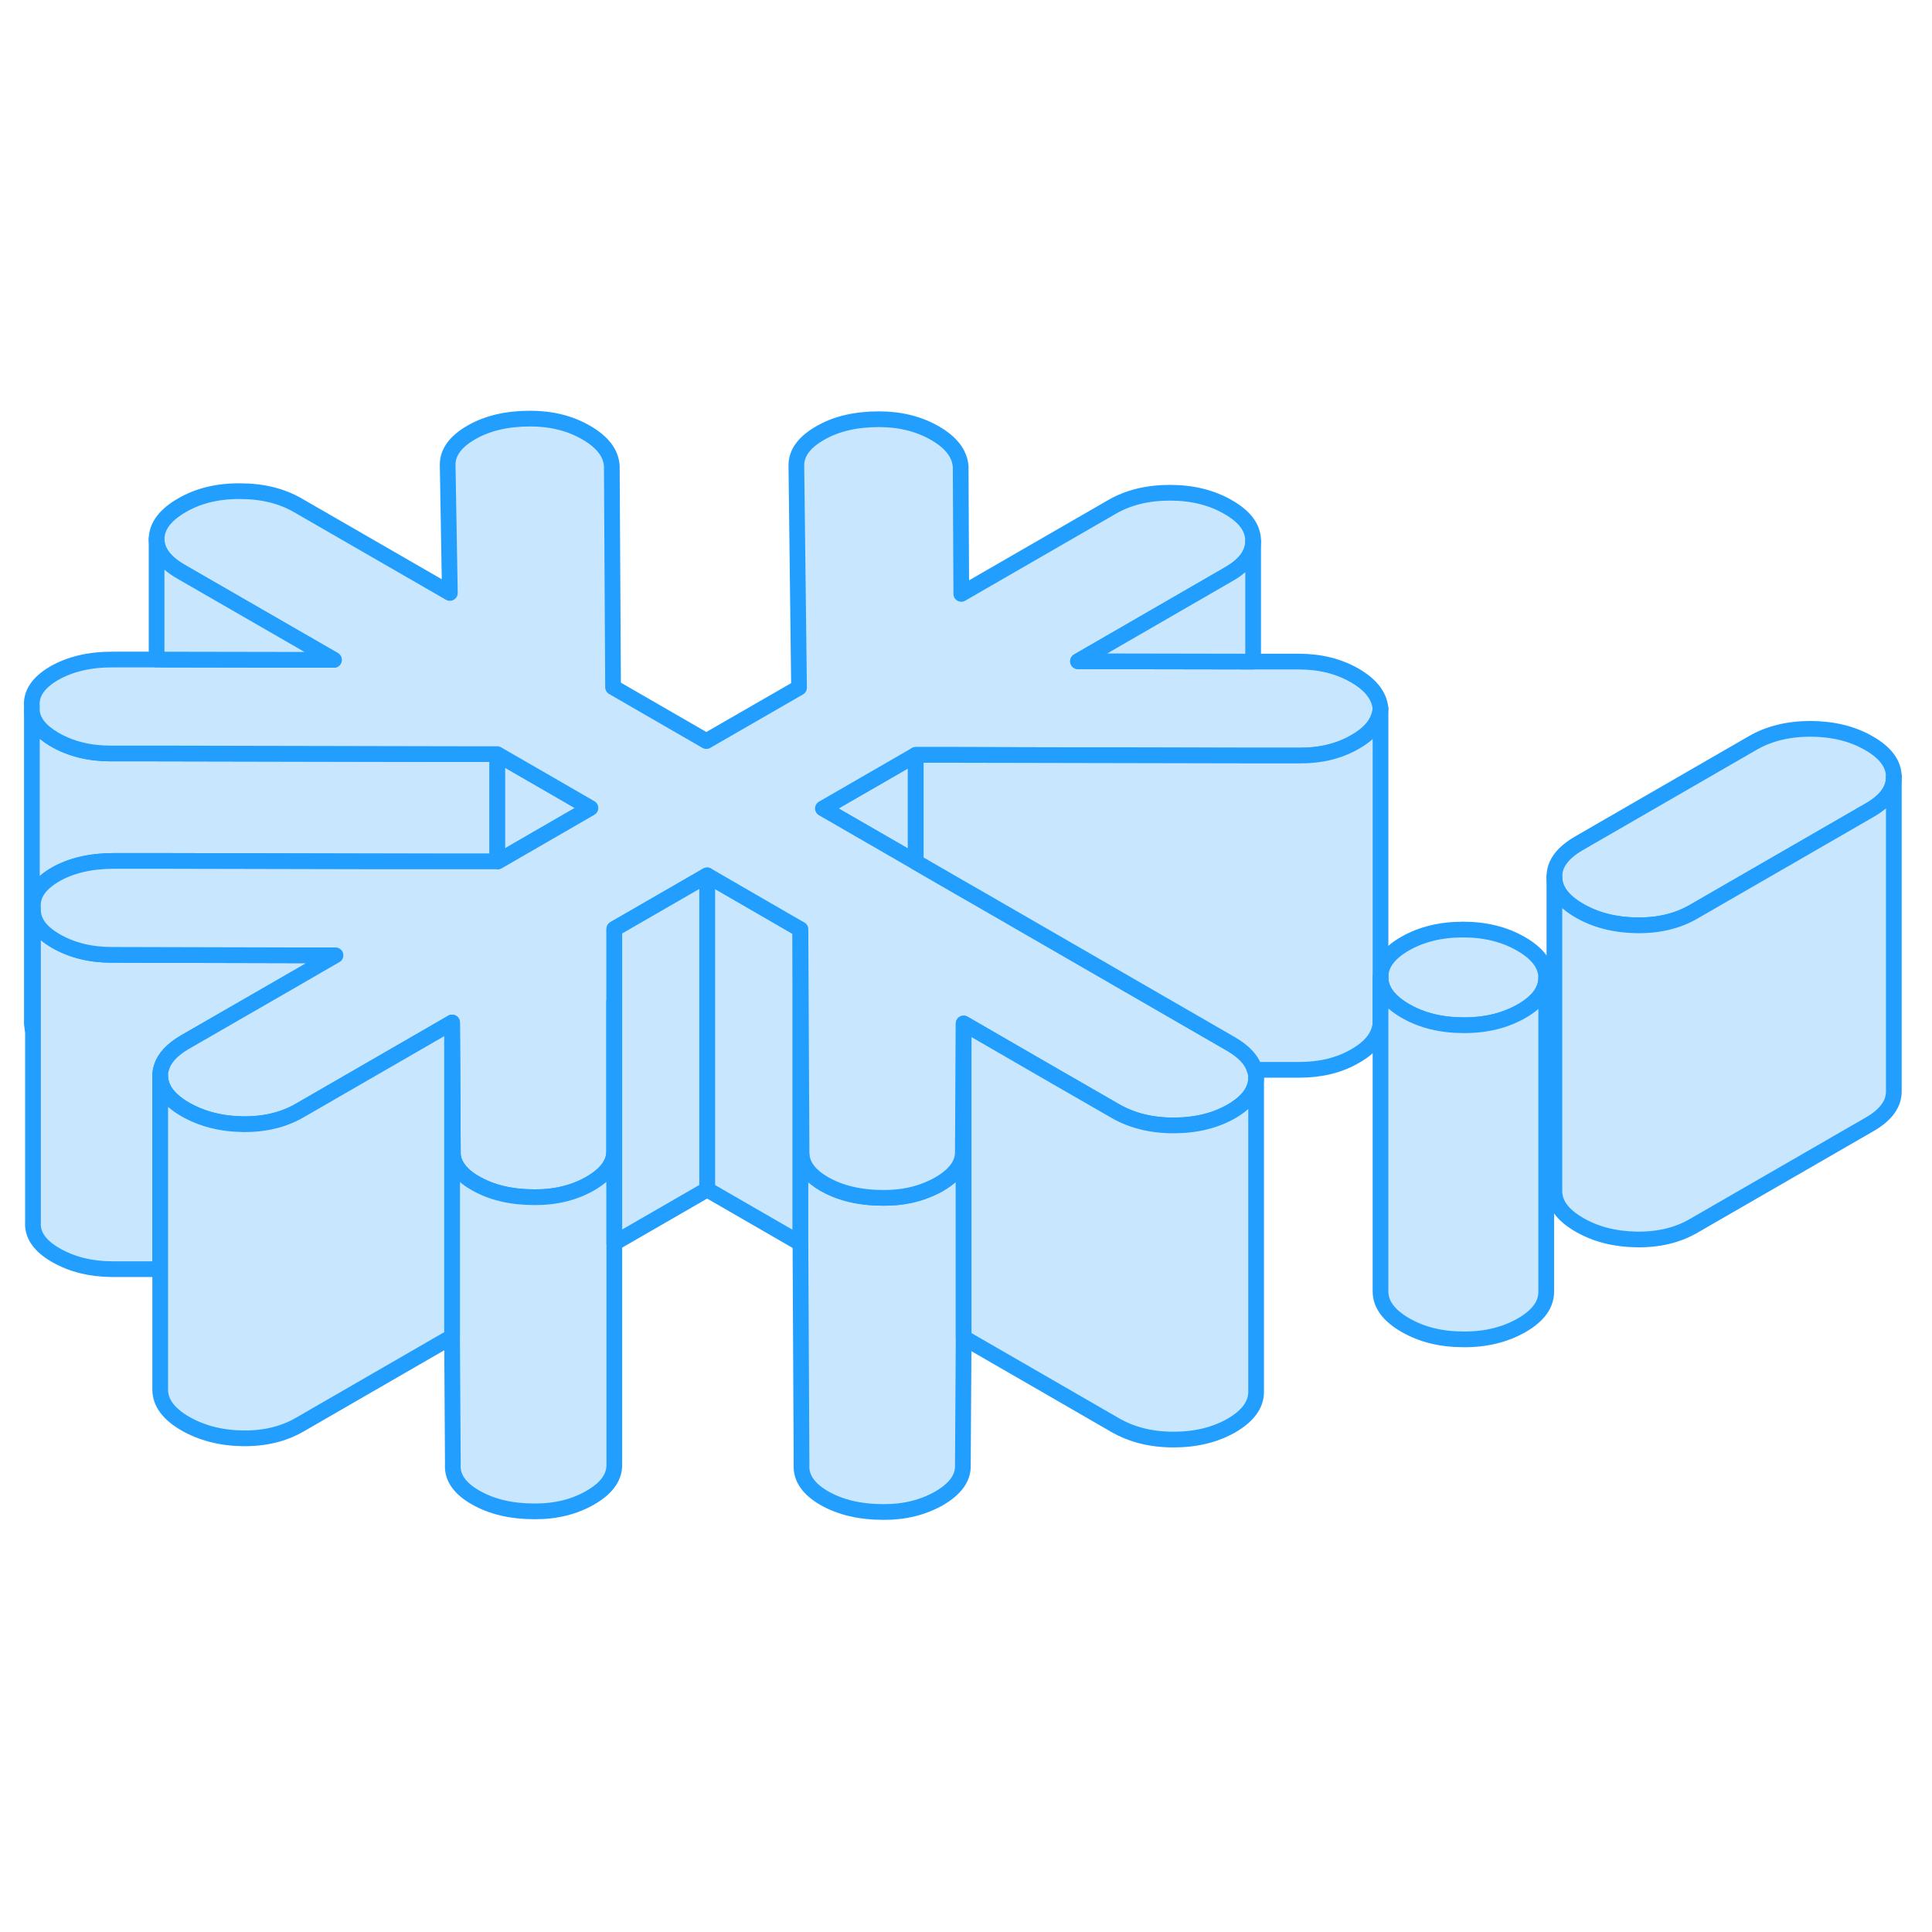 <svg width="48" height="48" viewBox="0 0 123 75" fill="#c8e7ff" xmlns="http://www.w3.org/2000/svg" stroke-width="1px" stroke-linecap="round" stroke-linejoin="round"><path d="M52.39 27.47L58.3 30.88V24.06L52.39 27.47Z" stroke="#229EFF" stroke-linejoin="round"/><path d="M37.59 27.44L31.69 30.85H31.65V24.01L37.59 27.44Z" stroke="#229EFF" stroke-linejoin="round"/><path d="M31.65 24.01V30.85H28.59L23.59 30.84L10.05 30.81H7.26C5.78 30.81 4.53 31.1 3.52 31.68C2.51 32.27 2.03 32.97 2.1 33.79V41.61C2.1 41.61 2.07 41.51 2.06 41.46V41.39C2.03 41.25 2.02 41.12 2.03 40.97V21.25C2.08 21.95 2.57 22.55 3.47 23.08C4.49 23.67 5.68 23.97 7.04 23.97H9.97L29.32 24.01H31.65Z" stroke="#229EFF" stroke-linejoin="round"/><path d="M21.36 36.82L20.28 37.44L19.3 38.01L11.77 42.35C10.95 42.83 10.45 43.37 10.28 43.98C10.22 44.14 10.2 44.31 10.2 44.49V56.8H7.11C5.75 56.79 4.56 56.49 3.54 55.9C2.52 55.31 2.04 54.61 2.1 53.79V33.93C2.1 34.69 2.58 35.34 3.54 35.9C4.56 36.49 5.75 36.79 7.11 36.79L19.19 36.82H21.36Z" stroke="#229EFF" stroke-linejoin="round"/><path d="M50.96 35.16V55.16L45.02 51.73V31.73L50.81 35.08L50.96 35.16Z" stroke="#229EFF" stroke-linejoin="round"/><path d="M61.35 41.16V61.16L61.3 69.33C61.31 70.12 60.8 70.8 59.79 71.39C58.77 71.97 57.59 72.27 56.23 72.26C54.75 72.26 53.5 71.96 52.48 71.38C51.46 70.79 50.98 70.08 51.03 69.26L50.96 55.16V35.16L51.03 49.26C51.02 49.38 51.03 49.45 51.05 49.56V49.66C51.16 50.32 51.63 50.89 52.48 51.38C53.5 51.96 54.75 52.26 56.23 52.26C57.45 52.27 58.52 52.03 59.47 51.56C59.58 51.51 59.68 51.45 59.79 51.39C60.79 50.81 61.3 50.13 61.3 49.35V49.33L61.33 44.07L61.35 41.16Z" stroke="#229EFF" stroke-linejoin="round"/><path d="M120.57 25.46V25.48C120.57 26.29 120.05 27 119.01 27.59L107.85 34.03C106.81 34.64 105.59 34.93 104.2 34.91C102.81 34.89 101.59 34.58 100.54 33.97C99.49 33.36 98.96 32.65 98.96 31.83C98.95 31.01 99.47 30.3 100.52 29.69L111.59 23.3C112.63 22.7 113.86 22.4 115.28 22.4C116.7 22.41 117.94 22.71 118.99 23.32C120.04 23.92 120.57 24.64 120.57 25.46Z" stroke="#229EFF" stroke-linejoin="round"/><path d="M87.89 21.12C87.83 21.94 87.3 22.65 86.28 23.23C85.27 23.82 84.08 24.11 82.72 24.11H79.78L60.24 24.06H58.3L52.39 27.47L58.3 30.88L61.19 32.55L62.29 33.18L69.72 37.47L70.81 38.1L78.38 42.47C79.2 42.95 79.71 43.49 79.88 44.1C79.94 44.27 79.97 44.44 79.97 44.61C79.97 45.43 79.45 46.14 78.41 46.75C77.36 47.35 76.13 47.65 74.71 47.65C73.29 47.65 72.06 47.34 71 46.73L66.4 44.08L61.35 41.16L61.33 44.07L61.3 49.33V49.35C61.3 50.13 60.79 50.81 59.79 51.39C59.68 51.45 59.58 51.51 59.47 51.56C58.52 52.03 57.45 52.27 56.23 52.26C54.75 52.26 53.5 51.96 52.48 51.38C51.63 50.89 51.16 50.32 51.05 49.66V49.56C51.03 49.45 51.02 49.38 51.03 49.26L50.96 35.16L50.81 35.08L45.02 31.73L39.11 35.14V49.29C39.1 50.08 38.6 50.76 37.58 51.35C36.57 51.93 35.38 52.23 34.02 52.22C32.54 52.22 31.29 51.92 30.27 51.33C30 51.18 29.77 51.02 29.58 50.85C29.12 50.44 28.87 49.99 28.83 49.5V49.22L28.8 44.01L28.78 41.1L23.76 44L19.1 46.69C18.05 47.3 16.84 47.59 15.45 47.57C14.06 47.55 12.84 47.23 11.79 46.63C10.74 46.02 10.21 45.31 10.2 44.49C10.2 44.31 10.22 44.14 10.28 43.98C10.45 43.37 10.95 42.83 11.77 42.35L19.3 38.01L20.28 37.44L21.36 36.82H19.19L7.11 36.79C5.75 36.79 4.56 36.49 3.54 35.9C2.58 35.34 2.1 34.69 2.1 33.93V33.79C2.03 32.97 2.51 32.27 3.52 31.68C4.53 31.1 5.78 30.81 7.26 30.81H10.05L23.59 30.84H31.65L31.69 30.85L37.59 27.44L31.65 24.01H29.32L9.97 23.97H7.04C5.68 23.97 4.49 23.67 3.47 23.08C2.57 22.55 2.08 21.95 2.03 21.25V20.97C1.96 20.15 2.44 19.45 3.45 18.86C4.47 18.28 5.71 17.98 7.19 17.99H9.97L21.26 18.01L11.51 12.39C10.48 11.79 9.97 11.11 9.97 10.32V10.27C10 9.47 10.54 8.77 11.58 8.17C12.63 7.56 13.86 7.26 15.28 7.27C16.7 7.27 17.93 7.57 18.98 8.18L28.64 13.75L28.5 5.58C28.5 4.8 29 4.11 30.01 3.53C31.03 2.94 32.28 2.65 33.76 2.65C35.11 2.65 36.3 2.95 37.32 3.54C38.34 4.13 38.89 4.83 38.95 5.65L39.03 19.75L44.97 23.18L50.87 19.78L50.7 5.62C50.7 4.84 51.2 4.15 52.22 3.57C53.23 2.98 54.48 2.69 55.96 2.69C57.32 2.69 58.51 2.99 59.53 3.58C60.55 4.17 61.09 4.87 61.16 5.69L61.2 13.81L70.8 8.27C71.84 7.67 73.07 7.37 74.49 7.37C75.91 7.37 77.15 7.68 78.2 8.29C79.25 8.89 79.78 9.61 79.78 10.43V10.45C79.78 11.26 79.26 11.97 78.22 12.56L68.63 18.1L79.78 18.12H82.69C84.05 18.12 85.24 18.42 86.26 19.01C87.28 19.6 87.82 20.31 87.89 21.12Z" stroke="#229EFF" stroke-linejoin="round"/><path d="M98.44 38.24C98.44 39.06 97.92 39.77 96.88 40.37C95.83 40.97 94.6 41.28 93.18 41.27C91.76 41.27 90.53 40.97 89.47 40.36C88.42 39.75 87.89 39.04 87.89 38.22V38.2C87.89 37.39 88.41 36.68 89.45 36.08C90.5 35.48 91.73 35.18 93.15 35.18C94.56 35.18 95.8 35.49 96.85 36.1C97.9 36.71 98.43 37.42 98.44 38.24Z" stroke="#229EFF" stroke-linejoin="round"/><path d="M39.11 39.79V69.29C39.1 70.08 38.6 70.76 37.58 71.35C36.57 71.93 35.38 72.23 34.02 72.22C32.54 72.22 31.29 71.92 30.27 71.33C29.25 70.75 28.77 70.04 28.83 69.22L28.78 61.1V41.1L28.8 44.01L28.83 49.22V49.5C28.87 49.99 29.12 50.44 29.58 50.85C29.77 51.02 30 51.18 30.27 51.33C31.29 51.92 32.54 52.22 34.02 52.22C35.38 52.23 36.57 51.93 37.58 51.35C38.6 50.76 39.1 50.08 39.1 49.29V39.79H39.11Z" stroke="#229EFF" stroke-linejoin="round"/><path d="M45.02 31.73V51.73L39.11 55.14V35.14L45.02 31.73Z" stroke="#229EFF" stroke-linejoin="round"/><path d="M79.97 44.61V64.61C79.97 65.43 79.45 66.14 78.41 66.75C77.36 67.35 76.13 67.65 74.71 67.65C73.29 67.65 72.06 67.34 71 66.73L61.35 61.16V41.16L66.4 44.08L71 46.73C72.06 47.34 73.29 47.65 74.71 47.65C76.13 47.65 77.36 47.35 78.41 46.75C79.45 46.14 79.97 45.43 79.97 44.61Z" stroke="#229EFF" stroke-linejoin="round"/><path d="M87.89 21.12V41.12C87.83 41.94 87.3 42.65 86.28 43.23C85.27 43.82 84.08 44.11 82.72 44.11H79.88C79.71 43.49 79.2 42.95 78.38 42.47L70.81 38.1L69.72 37.47L62.29 33.18L61.19 32.55L58.3 30.88V24.06H60.24L79.78 24.1H82.72C84.08 24.11 85.27 23.82 86.28 23.23C87.3 22.65 87.83 21.94 87.89 21.12Z" stroke="#229EFF" stroke-linejoin="round"/><path d="M98.44 38.24V58.24C98.44 59.06 97.92 59.77 96.88 60.37C95.83 60.97 94.6 61.28 93.18 61.27C91.76 61.27 90.53 60.97 89.47 60.36C88.42 59.75 87.89 59.04 87.89 58.22V38.22C87.89 39.04 88.42 39.75 89.47 40.36C90.53 40.97 91.76 41.27 93.18 41.27C94.6 41.28 95.83 40.97 96.88 40.37C97.92 39.77 98.44 39.06 98.44 38.24Z" stroke="#229EFF" stroke-linejoin="round"/><path d="M98.96 51.92V51.83" stroke="#229EFF" stroke-linejoin="round"/><path d="M120.57 25.48V45.46C120.58 46.28 120.06 46.99 119.01 47.59L107.85 54.03C106.81 54.64 105.59 54.93 104.2 54.91C102.81 54.89 101.59 54.58 100.54 53.97C99.49 53.36 98.96 52.65 98.96 51.83V31.83C98.96 32.65 99.49 33.36 100.54 33.97C101.59 34.58 102.81 34.89 104.2 34.91C105.59 34.93 106.81 34.64 107.85 34.03L119.01 27.59C120.05 27 120.57 26.29 120.57 25.48Z" stroke="#229EFF" stroke-linejoin="round"/><path d="M120.57 25.48V25.46" stroke="#229EFF" stroke-linejoin="round"/><path d="M79.78 10.45V18.12L68.63 18.1L78.22 12.56C79.26 11.97 79.78 11.26 79.78 10.45Z" stroke="#229EFF" stroke-linejoin="round"/><path d="M28.78 41.1V61.1L19.1 66.69C18.05 67.3 16.84 67.59 15.45 67.57C14.06 67.55 12.84 67.23 11.79 66.63C10.74 66.02 10.21 65.31 10.2 64.49V44.49C10.21 45.31 10.74 46.02 11.79 46.63C12.84 47.23 14.06 47.55 15.45 47.57C16.84 47.59 18.05 47.3 19.1 46.69L23.76 44L28.78 41.1Z" stroke="#229EFF" stroke-linejoin="round"/><path d="M21.26 18.01L9.97 17.99V10.32C9.97 11.11 10.48 11.79 11.51 12.39L21.26 18.01Z" stroke="#229EFF" stroke-linejoin="round"/></svg>